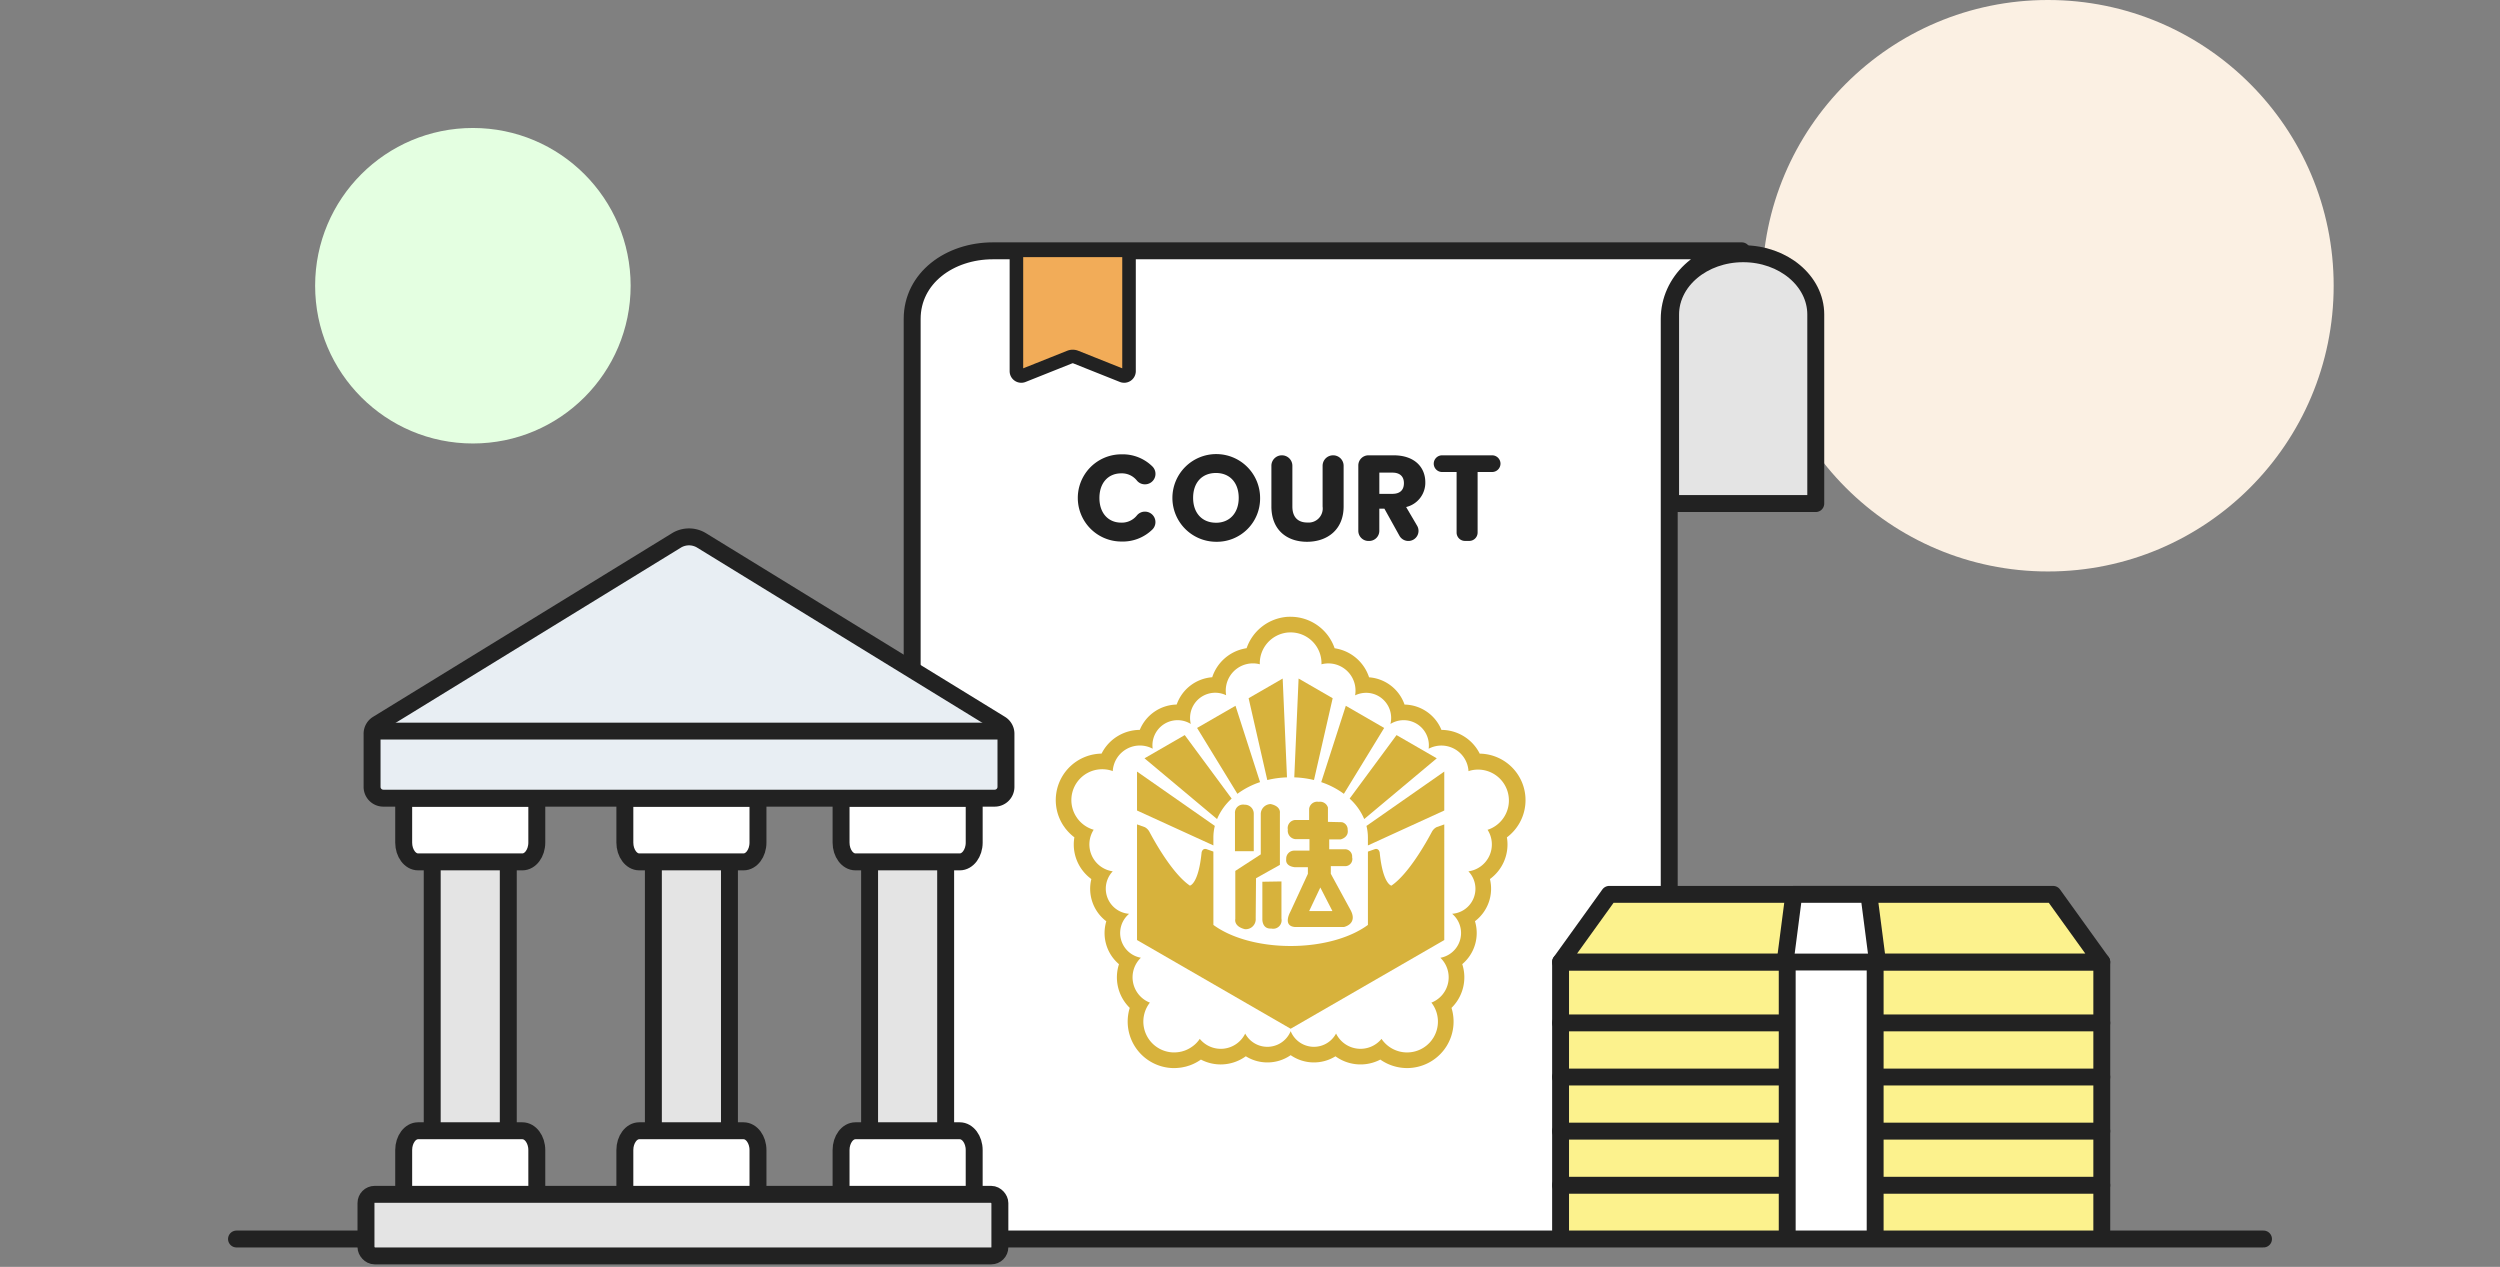 <svg xmlns="http://www.w3.org/2000/svg" width="444" height="225" viewBox="0 0 444 225">
    <rect x="0" y="0" width="444" height="225" fill="#808080" stroke="none"/>
    <g transform="translate(39 33.282)">
        <circle data-name="Ellipse 2" cx="28.017" cy="28.017" r="28.017" transform="translate(16.967 -10.553)" style="fill:#e4ffe1"/>
        <circle data-name="Ellipse 2" cx="50.746" cy="50.746" r="50.746" transform="translate(273.967 -33.282)" style="fill:#fbf0e3"/>
    </g>
    <g data-name="그룹 2552">
        <path data-name="패스 4205" d="M108.711 73.566v33.576H82.929V73.566c0-5.959 5.773-10.792 12.891-10.792s12.891 4.832 12.891 10.792z" transform="translate(213.769 -17.71)" style="stroke-width:3.008px;stroke:#222;stroke-linecap:round;stroke-linejoin:round;fill:#e4e4e4"/>
        <path data-name="패스 4206" d="M96.136 237.645V74.968c0-7.259 6.66-12.089 14.323-12.089h133.02c-7.118 0-12.891 5.415-12.891 12.094v162.672" transform="translate(65.865 -18.332)" style="fill:#fff;stroke-width:3.008px;stroke:#222;stroke-linecap:round;stroke-linejoin:round"/>
        <g data-name="그룹 631490">
            <path data-name="패스 4200" d="M305.161 118.737a7.49 7.49 0 0 1 5.544 2.193 1.858 1.858 0 0 1-1.362 3.134h-.01a1.825 1.825 0 0 1-1.435-.685 3.408 3.408 0 0 0-2.781-1.264c-2.292 0-3.862 1.688-3.862 4.374s1.571 4.377 3.862 4.377a3.408 3.408 0 0 0 2.783-1.266 1.825 1.825 0 0 1 1.435-.685 1.858 1.858 0 0 1 1.359 3.138 7.509 7.509 0 0 1-5.534 2.169 7.743 7.743 0 0 1 0-15.487z" transform="translate(-105.999 -38.047)" style="fill:#222"/>
            <path data-name="패스 4201" d="M315.528 134.284a7.787 7.787 0 1 1 7.834-7.8 7.679 7.679 0 0 1-7.834 7.8zm0-3.379c2.443 0 4.037-1.754 4.037-4.418 0-2.708-1.593-4.42-4.037-4.42-2.489 0-4.061 1.711-4.061 4.42 0 2.664 1.572 4.413 4.061 4.413z" transform="translate(-99.569 -38.064)" style="fill:#222"/>
            <path data-name="패스 4202" d="M320.376 118.844a1.858 1.858 0 0 1 1.866 1.851v7.246c0 1.8.9 2.838 2.663 2.838a2.507 2.507 0 0 0 2.706-2.838v-7.246a1.858 1.858 0 0 1 1.866-1.851 1.858 1.858 0 0 1 1.866 1.851v7.223c0 4.2-2.967 6.282-6.5 6.282-3.556 0-6.328-2.079-6.328-6.282v-7.223a1.858 1.858 0 0 1 1.861-1.851z" transform="translate(-92.716 -37.98)" style="fill:#222"/>
            <path data-name="패스 4203" d="M334.243 118.844c3.755 0 5.632 2.143 5.632 4.785a4.43 4.43 0 0 1-3.405 4.4l1.952 3.326a1.793 1.793 0 0 1-1.561 2.7 1.807 1.807 0 0 1-1.582-.928l-2.672-4.813h-.9v3.947a1.8 1.8 0 0 1-1.807 1.793h-.117a1.8 1.8 0 0 1-1.807-1.793v-11.624a1.8 1.8 0 0 1 1.807-1.793zm-.219 3.074h-2.313v3.769h2.313c1.4 0 2.052-.715 2.052-1.9 0-1.132-.654-1.87-2.052-1.87z" transform="translate(-86.74 -37.98)" style="fill:#222"/>
            <path data-name="패스 4204" d="M337.686 118.844h8.861a1.49 1.49 0 0 1 1.5 1.482 1.49 1.49 0 0 1-1.5 1.482h-2.564v10.756a1.488 1.488 0 0 1-1.494 1.484h-.744a1.488 1.488 0 0 1-1.494-1.484v-10.755h-2.566a1.488 1.488 0 0 1-1.494-1.482 1.488 1.488 0 0 1 1.495-1.483z" transform="translate(-81.559 -37.98)" style="fill:#222"/>
        </g>
    </g>
    <g data-name="그룹 2554">
        <path data-name="패스 4207" d="M224.894 64.375h-20v20.288a.865.865 0 0 0 1.208.753l8.792-3.508 8.793 3.508a.864.864 0 0 0 1.207-.753z" transform="translate(-24.379 -18.709)" style="fill:#f2ac58"/>
        <path data-name="패스 4208" d="M204.894 64.375v20.288a.865.865 0 0 0 1.208.753l8.252-3.292a1.456 1.456 0 0 1 1.081 0l8.252 3.292a.864.864 0 0 0 1.207-.753V64.375" transform="translate(-24.379 -18.709)" style="stroke-width:2.406px;fill:none;stroke:#222;stroke-linecap:round;stroke-linejoin:round"/>
    </g>
    <path data-name="패스 10647" d="M54.694 15.74a5.481 5.481 0 0 1 5.48 5.48c0 .062-.008.123-.01.185a4.836 4.836 0 0 1 1.228-.159 4.83 4.83 0 0 1 4.75 5.672 4.546 4.546 0 0 1 1.962-.448 4.409 4.409 0 0 1 2.057.508A4.471 4.471 0 0 1 72.416 32a4.472 4.472 0 0 1 6.787 4.4 4.826 4.826 0 0 1 7.08 3.987l.052-.02c.039-.016.079-.032.12-.046a5.481 5.481 0 0 1 3.388 10.419c-.059.019-.119.031-.178.048a4.827 4.827 0 0 1-3.4 7.389 4.455 4.455 0 0 1-2.89 7.536 4.472 4.472 0 0 1-2.086 7.814 4.826 4.826 0 0 1-1.6 7.966c.038.049.079.093.116.143a5.482 5.482 0 0 1 .26 6.053c-.048.08-.1.155-.155.232s-.092.144-.144.213a5.482 5.482 0 0 1-8.829-.055c-.036-.05-.066-.1-.1-.155a4.826 4.826 0 0 1-8.076-.946 4.455 4.455 0 0 1-8.061-.42 4.472 4.472 0 0 1-8.077.431 4.825 4.825 0 0 1-8.071.935c-.023.034-.043.068-.066.1-.012.018-.022.036-.035.054a5.537 5.537 0 0 1-.74.828 5.811 5.811 0 0 1-1.819 1.1c-.076.028-.153.048-.23.072s-.181.06-.273.084c-.077.02-.155.032-.233.048-.094.02-.188.044-.283.059l-.057.006a5.637 5.637 0 0 1-.816.061h-.176a5.481 5.481 0 0 1-4.242-8.7c.036-.05.079-.1.116-.144a4.826 4.826 0 0 1-1.6-7.974 4.456 4.456 0 0 1-2.092-7.8A4.473 4.473 0 0 1 23.1 58.17a4.826 4.826 0 0 1-3.384-7.387c-.059-.017-.119-.029-.178-.048a5.449 5.449 0 0 1-2.569-1.772c-.018-.022-.038-.042-.056-.065-.073-.092-.137-.191-.2-.287-.033-.048-.07-.094-.1-.143a5.478 5.478 0 0 1 6.315-8.157c.059.019.115.045.173.066a4.829 4.829 0 0 1 7.09-3.981A4.46 4.46 0 0 1 36.961 32a4.472 4.472 0 0 1 6.281-5.1 4.832 4.832 0 0 1 3.717-5.547 4.776 4.776 0 0 1 1.034-.113 4.856 4.856 0 0 1 1.229.159c0-.062-.009-.122-.009-.185a5.493 5.493 0 0 1 4.865-5.443l.056-.009c.11-.011.223-.012.334-.017.075 0 .149-.011.226-.011m0-2.777c-.111 0-.22.005-.329.013h-.077c-.145 0-.29.012-.432.026l-.1.01-.062.01a8.289 8.289 0 0 0-6.82 5.527 5.338 5.338 0 0 0-.513.1 7.591 7.591 0 0 0-5.594 5.06 7.255 7.255 0 0 0-6.311 4.85 7.242 7.242 0 0 0-6.554 4.5 7.639 7.639 0 0 0-6.537 3.752c-.089.151-.171.3-.25.461a8.259 8.259 0 0 0-6.843 12.693c.049.077.1.157.162.235l.017.025c.09.132.182.264.28.39.034.044.075.093.119.143a8.2 8.2 0 0 0 1.434 1.379q-.044.259-.069.521a7.593 7.593 0 0 0 3.085 6.892 7.236 7.236 0 0 0 2.656 7.5 7.249 7.249 0 0 0 2.251 7.621 7.59 7.59 0 0 0 1.553 7.381q.174.2.359.378a8.263 8.263 0 0 0 7.607 10.69h.271a8.394 8.394 0 0 0 1.163-.083c.042 0 .083-.01.124-.016.144-.022.268-.048.392-.076l.053-.012c.14-.027.247-.049.354-.077s.237-.067.355-.106l.051-.017c.136-.039.242-.072.346-.111a8.254 8.254 0 0 0 1.788-.917l.137-.094c.157.083.317.159.48.23a7.55 7.55 0 0 0 3.036.635 7.631 7.631 0 0 0 4.457-1.452 7.223 7.223 0 0 0 2.777 1.019 7.32 7.32 0 0 0 1.048.076 7.228 7.228 0 0 0 4.142-1.29 7.257 7.257 0 0 0 7.956.2 7.572 7.572 0 0 0 7.487.812q.244-.107.479-.228a8.285 8.285 0 0 0 4.754 1.507A8.269 8.269 0 0 0 81.99 89.8c.073-.1.135-.19.2-.284l.021-.033.033-.048c.07-.1.14-.206.2-.311a8.238 8.238 0 0 0 .818-6.7q.187-.184.361-.38a7.592 7.592 0 0 0 1.549-7.387 7.233 7.233 0 0 0 2.258-7.625 7.25 7.25 0 0 0 2.658-7.488 7.588 7.588 0 0 0 3.082-6.885q-.026-.261-.068-.518a8.261 8.261 0 0 0-4.829-14.871q-.117-.234-.251-.462a7.639 7.639 0 0 0-6.545-3.752 7.224 7.224 0 0 0-6.555-4.5 7.225 7.225 0 0 0-6.3-4.84 7.586 7.586 0 0 0-5.6-5.064c-.171-.038-.343-.07-.517-.1a8.271 8.271 0 0 0-7.814-5.588z" transform="translate(174.524 96.575)" style="fill:#d7b23c"/>
    <g data-name="그룹 631487">
        <path data-name="패스 10648" d="M199.9 210.348v6.785h3.336v-6.672a1.588 1.588 0 0 0-1.64-1.583 1.441 1.441 0 0 0-1.7 1.47z" transform="translate(19.432 -65.963)" style="fill-rule:evenodd;fill:#d7b23c"/>
        <path data-name="패스 10649" d="M204.652 209.936v7.294l-4.523 2.939v8.538s-.34 1.3 1.7 1.809a1.774 1.774 0 0 0 1.922-1.922l.056-7.124 4.241-2.375v-9.216s.226-1.188-1.64-1.583a1.8 1.8 0 0 0-1.753 1.64z" transform="translate(19.261 -65.494)" style="fill-rule:evenodd;fill:#d7b23c"/>
        <path data-name="패스 10650" d="M228.453 289.034v6.672s-.056 1.753 1.583 1.64a1.5 1.5 0 0 0 1.809-1.753v-6.615l-3.393.056z" transform="translate(-4.258 -132.436)" style="fill-rule:evenodd;fill:#d7b23c"/>
        <path data-name="패스 10651" d="m264.638 224.984-3.449-6.333v-1.357h2.6a1.262 1.262 0 0 0 1.187-1.583 1.289 1.289 0 0 0-1.13-1.414h-2.94v-1.753h2.034s1.471-.34 1.244-1.7a1.32 1.32 0 0 0-1.018-1.357l-2.487-.057v-2.54a1.457 1.457 0 0 0-1.64-1.018 1.442 1.442 0 0 0-1.7 1.244v1.984H254.8a1.434 1.434 0 0 0-1.244 1.7 1.5 1.5 0 0 0 1.357 1.7h2.487v2.036h-2.715a1.422 1.422 0 0 0-1.414 1.526s-.282 1.187 1.472 1.414h2.374v1.187l-3.11 6.729s-1.47 2.545.848 2.714h8.651s2.603-.522 1.132-3.122zm-7.293.283 1.979-4.184 2.149 4.184z" transform="translate(-24.837 -63.466)" style="fill-rule:evenodd;fill:#d7b23c"/>
    </g>
    <g data-name="그룹 631488">
        <path data-name="패스 10652" d="m160.4 109.735 7.161 11.7a14.517 14.517 0 0 1 4.021-2.079l-4.361-13.556z" transform="translate(52.203 19.548)" style="fill-rule:evenodd;fill:#d7b23c"/>
        <path data-name="패스 10653" d="m268.56 80.875-6.052-3.495-.766 17.551a17.271 17.271 0 0 1 3.5.475z" transform="translate(-31.878 43.128)" style="fill-rule:evenodd;fill:#d7b23c"/>
        <path data-name="패스 10654" d="m220.164 77.391-6.049 3.492 3.315 14.532a17.29 17.29 0 0 1 3.5-.475z" transform="translate(7.639 43.119)" style="fill-rule:evenodd;fill:#d7b23c"/>
        <path data-name="패스 10655" d="m97.73 181.325 13.563 6.2V186.1a8.438 8.438 0 0 1 .256-2.04l-13.819-9.65z" transform="translate(104.204 -37.379)" style="fill-rule:evenodd;fill:#d7b23c"/>
        <path data-name="패스 10656" d="m105.541 140.483 12.887 10.787a10.3 10.3 0 0 1 2.59-3.635l-8.331-11.277z" transform="translate(97.723 -5.806)" style="fill-rule:evenodd;fill:#d7b23c"/>
        <path data-name="패스 10657" d="M350.841 181.325v-6.915l-13.818 9.653a8.433 8.433 0 0 1 .256 2.04v1.426z" transform="translate(-94.339 -37.379)" style="fill-rule:evenodd;fill:#d7b23c"/>
        <path data-name="패스 10658" d="M301.011 109.735 294.2 105.8l-4.366 13.559a14.524 14.524 0 0 1 4.021 2.079z" transform="translate(-55.182 19.548)" style="fill-rule:evenodd;fill:#d7b23c"/>
        <path data-name="패스 10659" d="m111.293 234.336-1.26-.448c-.7-.173-.832.6-.832.6-.561 5.677-2.083 5.893-2.083 5.893-3.035-2.069-6.161-7.627-7.186-9.559a2.016 2.016 0 0 0-.819-.824l-1.383-.492v20.537l27.284 15.757 27.286-15.753V229.51l-1.382.492a2.012 2.012 0 0 0-.819.824c-1.026 1.933-4.151 7.49-7.187 9.559 0 0-1.521-.217-2.083-5.893 0 0-.134-.777-.831-.6l-1.259.448v13.02c-3.067 2.266-8.069 3.743-13.722 3.743s-10.655-1.477-13.722-3.743z" transform="translate(104.204 -83.095)" style="fill-rule:evenodd;fill:#d7b23c"/>
        <path data-name="패스 10660" d="m322.062 151.271 12.887-10.787-7.146-4.125-8.331 11.277a10.3 10.3 0 0 1 2.59 3.635z" transform="translate(-79.778 -5.806)" style="fill-rule:evenodd;fill:#d7b23c"/>
    </g>
    <g>
        <path data-name="패스 3320" d="M229.5 182.345v-48.059h96.119v48.059" transform="translate(47.659 36.568)" style="fill:#fcf28d"/>
        <path data-name="패스 3321" d="M229.5 182.345v-48.059h96.119v48.059" transform="translate(47.659 36.568)" style="stroke-width:3px;fill:none;stroke:#222;stroke-linecap:round;stroke-linejoin:round"/>
        <path data-name="선 219" transform="translate(277.159 210.503)" style="stroke-width:3px;fill:none;stroke:#222;stroke-linecap:round;stroke-linejoin:round" d="M0 0h96.119"/>
        <path data-name="선 220" transform="translate(277.159 200.891)" style="stroke-width:3px;fill:none;stroke:#222;stroke-linecap:round;stroke-linejoin:round" d="M0 0h96.119"/>
        <path data-name="선 221" transform="translate(277.159 191.279)" style="stroke-width:3px;fill:none;stroke:#222;stroke-linecap:round;stroke-linejoin:round" d="M0 0h96.119"/>
        <path data-name="선 222" transform="translate(277.159 181.667)" style="stroke-width:3px;fill:none;stroke:#222;stroke-linecap:round;stroke-linejoin:round" d="M0 0h96.119"/>
        <path data-name="패스 3322" d="M325.619 136.3H229.5l8.642-12.015h78.834z" transform="translate(47.659 34.553)" style="fill:#fcf28d"/>
        <path data-name="패스 3323" d="M325.619 136.3H229.5l8.642-12.015h78.834z" transform="translate(47.659 34.553)" style="stroke-width:3px;fill:none;stroke:#222;stroke-linecap:round;stroke-linejoin:round"/>
        <path data-name="패스 3324" d="m262.764 135.568 1.461-11.282h13.315l1.46 11.282" transform="translate(54.361 34.553)" style="fill:#fff"/>
        <path data-name="패스 3325" d="m262.764 135.568 1.461-11.282h13.315l1.46 11.282" transform="translate(54.361 34.553)" style="stroke-width:3px;fill:none;stroke:#222;stroke-linecap:round;stroke-linejoin:round"/>
        <path data-name="패스 3326" d="M263 182.345v-48.059h15.619v48.059" transform="translate(54.409 36.568)" style="fill:#fff"/>
        <path data-name="패스 3327" d="M263 182.345v-48.059h15.619v48.059" transform="translate(54.409 36.568)" style="stroke-width:3px;fill:none;stroke:#222;stroke-linecap:round;stroke-linejoin:round"/>
    </g>
    <path data-name="선 223" transform="translate(42 220.048)" style="stroke-width:3px;fill:none;stroke:#222;stroke-linecap:round;stroke-linejoin:round" d="M0 0h360"/>
    <g transform="translate(65 95.35)">
        <g data-name="그룹 2539">
            <g data-name="그룹 2535">
                <path data-name="패스 4185" d="M271.315 157.389h13.51v55.319h-13.51z" transform="translate(-259.554 -103.453)" style="fill-rule:evenodd;fill:#e4e4e4"/>
            </g>
            <g data-name="그룹 2536">
                <path data-name="패스 4186" d="M271.315 157.389h13.51v55.319h-13.51z" transform="translate(-259.554 -103.453)" style="fill-rule:evenodd;fill:none;stroke-width:3.008px;stroke:#222;stroke-linecap:round;stroke-linejoin:round"/>
            </g>
            <g data-name="그룹 2537">
                <path data-name="패스 4187" d="M289.368 149.08h-23.641v7.888c0 1.89 1.149 3.428 2.555 3.428h18.526c1.406 0 2.56-1.538 2.56-3.428v-7.888z" transform="translate(-259.032 -102.675)" style="fill-rule:evenodd;fill:#fff;stroke-width:3.008px;stroke:#222;stroke-linecap:round;stroke-linejoin:round"/>
            </g>
            <g data-name="그룹 2538">
                <path data-name="패스 4188" d="M289.368 225.555v-7.888c0-1.889-1.154-3.427-2.56-3.427h-18.526c-1.406 0-2.555 1.538-2.555 3.427v7.888z" transform="translate(-259.032 -108.767)" style="fill-rule:evenodd;fill:#fff;stroke-width:3.008px;stroke:#222;stroke-linecap:round;stroke-linejoin:round"/>
            </g>
        </g>
        <g data-name="그룹 2544">
            <g data-name="그룹 2540">
                <path data-name="패스 4189" d="M357.006 157.389h13.509v55.319h-13.509z" transform="translate(-267.567 -103.453)" style="fill-rule:evenodd;fill:#e4e4e4"/>
            </g>
            <g data-name="그룹 2541">
                <path data-name="패스 4190" d="M357.006 157.389h13.509v55.319h-13.509z" transform="translate(-267.567 -103.453)" style="fill-rule:evenodd;fill:none;stroke-width:3.008px;stroke:#222;stroke-linecap:round;stroke-linejoin:round"/>
            </g>
            <g data-name="그룹 2542">
                <path data-name="패스 4191" d="M375.059 149.08h-23.642v7.888c0 1.89 1.149 3.428 2.555 3.428H372.5c1.407 0 2.561-1.538 2.561-3.428v-7.888z" transform="translate(-267.044 -102.675)" style="fill-rule:evenodd;fill:#fff;stroke-width:3.008px;stroke:#222;stroke-linecap:round;stroke-linejoin:round"/>
            </g>
            <g data-name="그룹 2543">
                <path data-name="패스 4192" d="M375.059 225.555v-7.888c0-1.889-1.154-3.427-2.561-3.427h-18.526c-1.406 0-2.555 1.538-2.555 3.427v7.888z" transform="translate(-267.044 -108.767)" style="fill-rule:evenodd;fill:#fff;stroke-width:3.008px;stroke:#222;stroke-linecap:round;stroke-linejoin:round"/>
            </g>
        </g>
        <g data-name="그룹 2549">
            <g data-name="그룹 2545">
                <path data-name="패스 4193" d="M314.646 157.389h13.51v55.319h-13.51z" transform="translate(-263.606 -103.453)" style="fill-rule:evenodd;fill:#e4e4e4"/>
            </g>
            <g data-name="그룹 2546">
                <path data-name="패스 4194" d="M314.646 157.389h13.51v55.319h-13.51z" transform="translate(-263.606 -103.453)" style="fill-rule:evenodd;fill:none;stroke-width:3.008px;stroke:#222;stroke-linecap:round;stroke-linejoin:round"/>
            </g>
            <g data-name="그룹 2547">
                <path data-name="패스 4195" d="M332.7 149.08h-23.643v7.888c0 1.89 1.149 3.428 2.555 3.428h18.525c1.407 0 2.561-1.538 2.561-3.428v-7.888z" transform="translate(-263.083 -102.675)" style="fill-rule:evenodd;fill:#fff;stroke-width:3.008px;stroke:#222;stroke-linecap:round;stroke-linejoin:round"/>
            </g>
            <g data-name="그룹 2548">
                <path data-name="패스 4196" d="M332.7 225.555v-7.888c0-1.889-1.154-3.427-2.561-3.427h-18.527c-1.406 0-2.555 1.538-2.555 3.427v7.888z" transform="translate(-263.083 -108.767)" style="fill-rule:evenodd;fill:#fff;stroke-width:3.008px;stroke:#222;stroke-linecap:round;stroke-linejoin:round"/>
            </g>
        </g>
        <path data-name="패스 4197" d="M318.062 98.523a4.277 4.277 0 0 0-4.48 0l-53.092 32.611a2.012 2.012 0 0 0-.957 1.715v9.436a2.005 2.005 0 0 0 2 2.01h108.579a2.005 2.005 0 0 0 2-2.01v-9.436a2.012 2.012 0 0 0-.957-1.715z" transform="translate(-258.453 -97.889)" style="fill:#e8eef3;fill-rule:evenodd"/>
        <path data-name="패스 4199" d="M318.062 98.523a4.277 4.277 0 0 0-4.48 0l-53.092 32.611a2.012 2.012 0 0 0-.957 1.715v9.436a2.005 2.005 0 0 0 2 2.01h108.579a2.005 2.005 0 0 0 2-2.01v-9.436a2.012 2.012 0 0 0-.957-1.715z" transform="translate(-258.453 -97.889)" style="fill-rule:evenodd;fill:none;stroke-width:3.008px;stroke:#222;stroke-linecap:round;stroke-linejoin:round"/>
        <path data-name="선 1158" transform="translate(2.089 34.49)" style="stroke-width:3px;fill:none;stroke:#222;stroke-linecap:round;stroke-linejoin:round" d="M0 0h110.914"/>
        <rect data-name="사각형 1279" width="112.578" height="10.934" rx="1.281" transform="translate(0 116.764)" style="fill:#e4e4e4"/>
        <rect data-name="사각형 1281" width="112.578" height="10.934" rx="1.542" transform="translate(0 116.764)" style="fill:none;stroke-width:3.008px;stroke:#222;stroke-linecap:round;stroke-linejoin:round"/>
    </g>
</svg>
